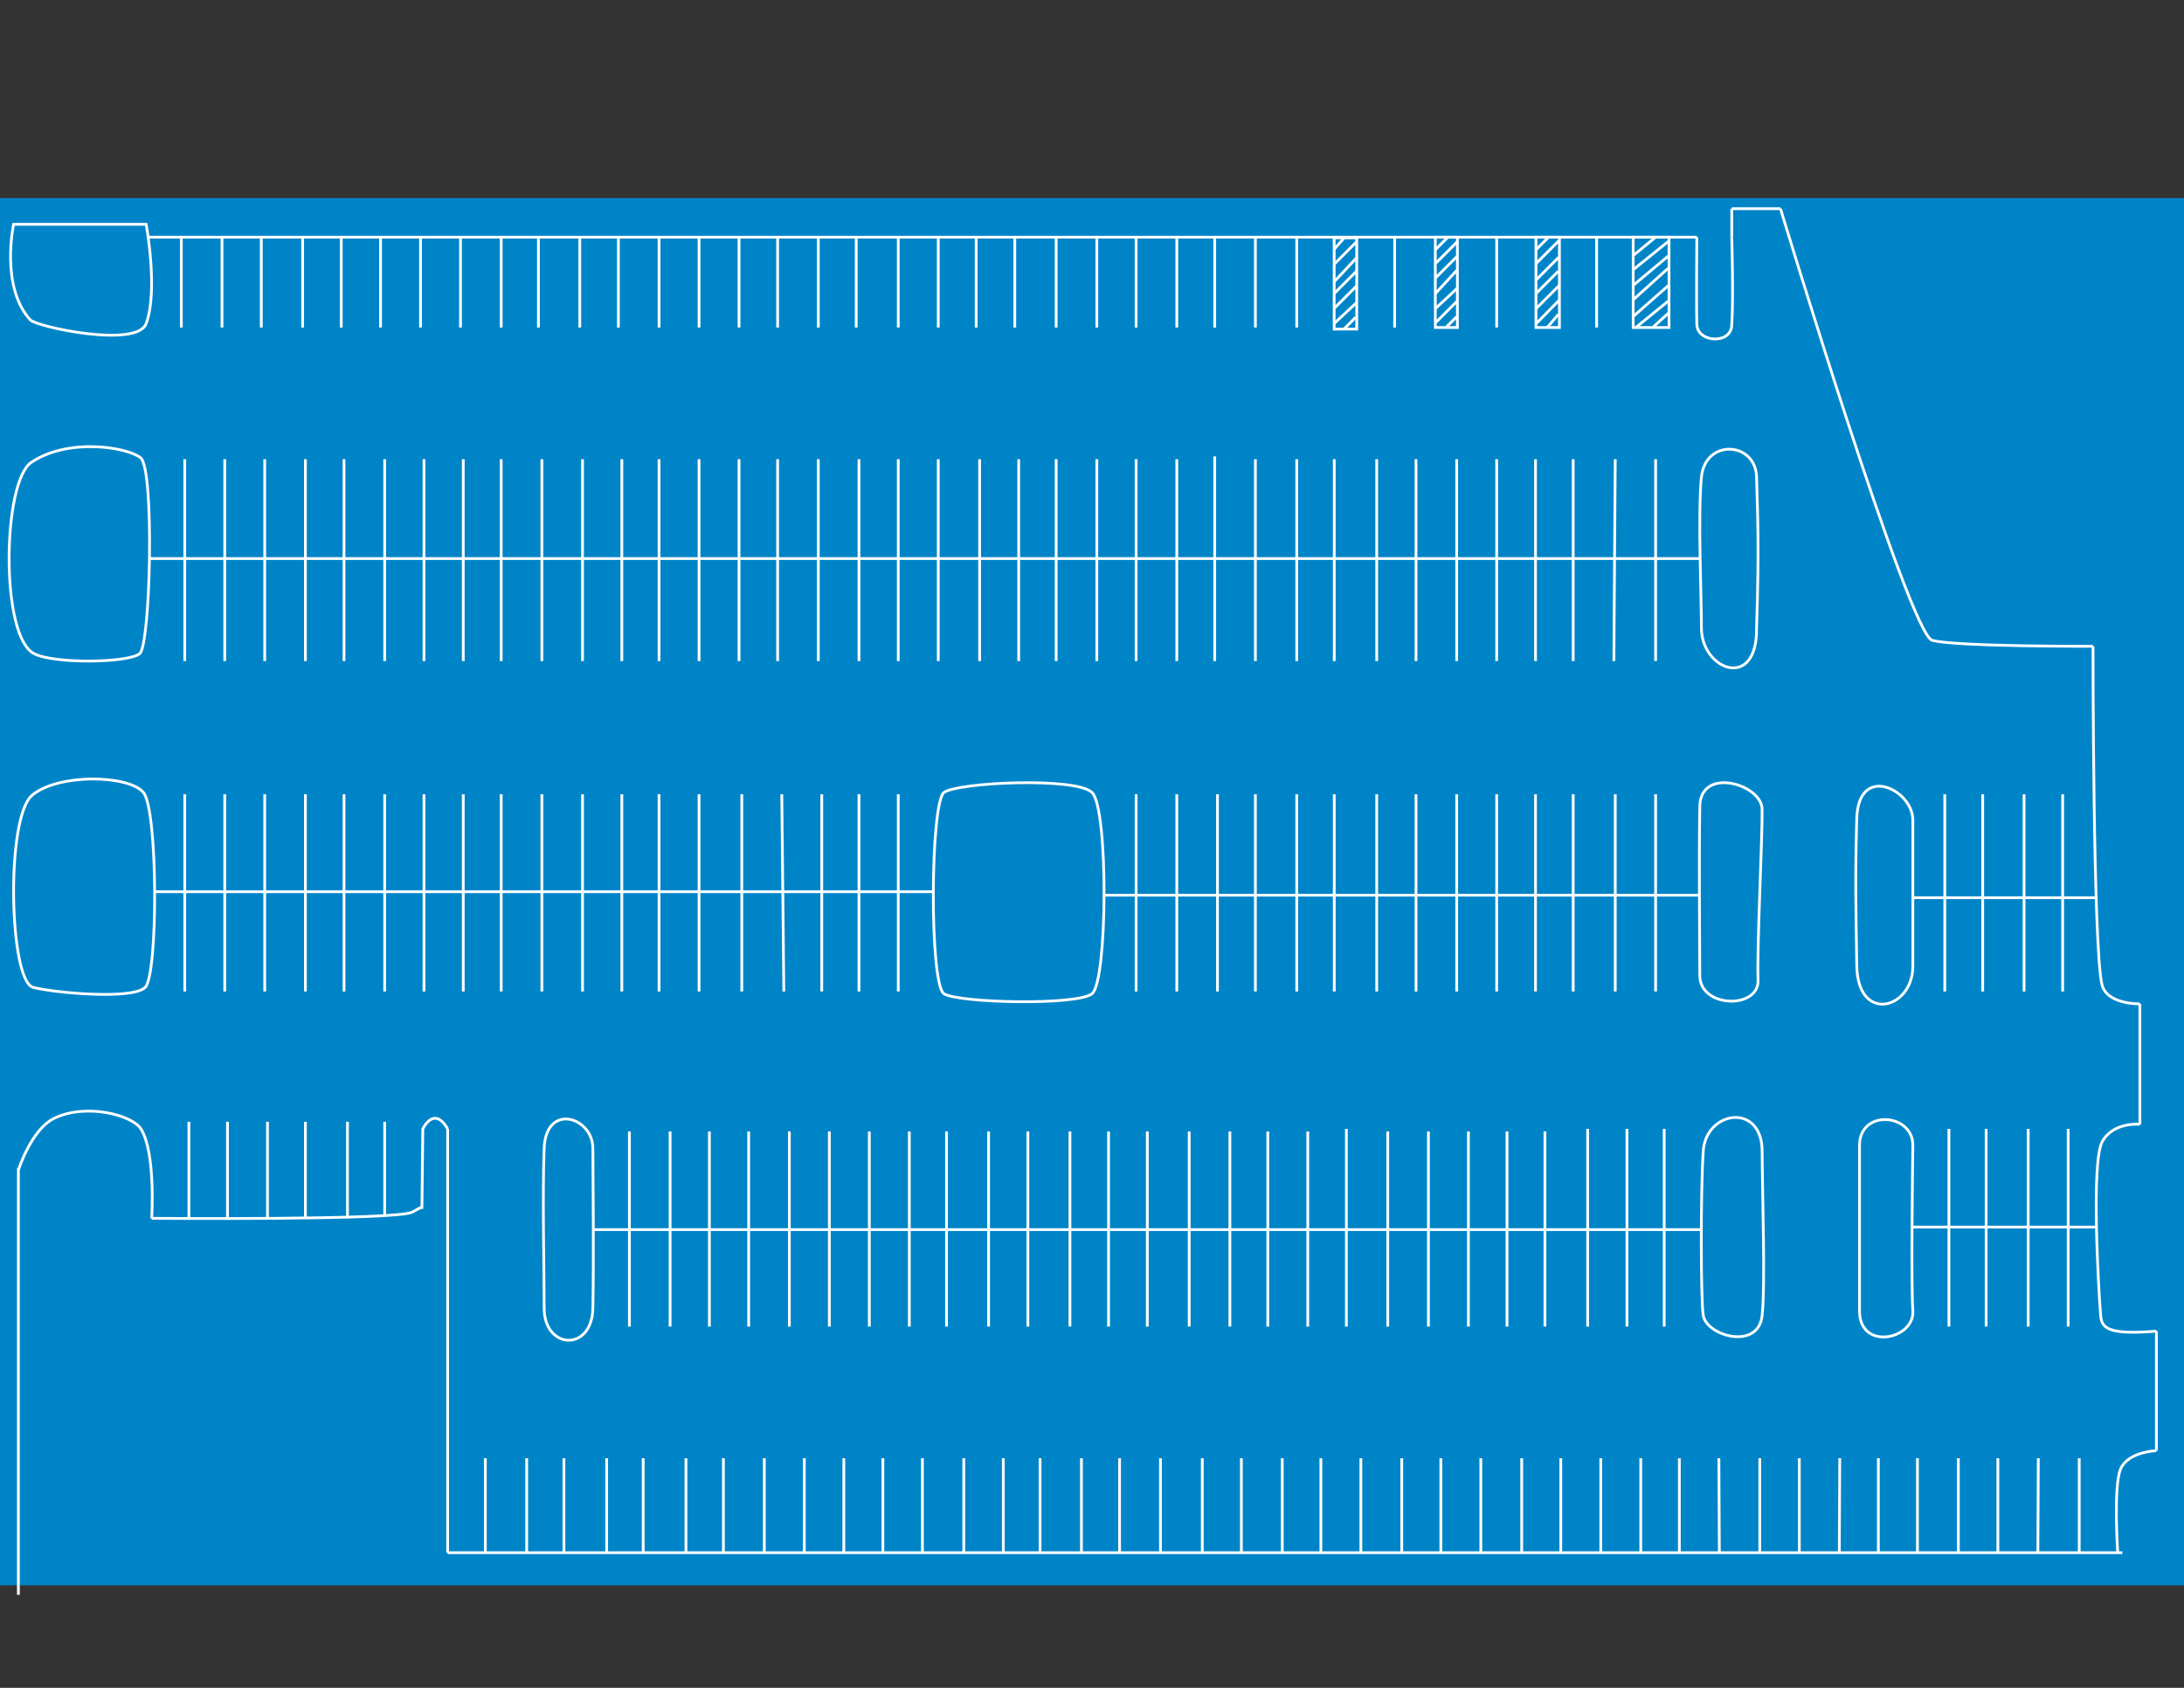 <?xml version="1.0" encoding="utf-8"?>
<!-- Generator: Adobe Illustrator 15.0.2, SVG Export Plug-In . SVG Version: 6.00 Build 0)  -->
<!DOCTYPE svg PUBLIC "-//W3C//DTD SVG 1.1//EN" "http://www.w3.org/Graphics/SVG/1.1/DTD/svg11.dtd">
<svg version="1.1" xmlns="http://www.w3.org/2000/svg" xmlns:xlink="http://www.w3.org/1999/xlink" x="0px" y="0px" width="792px"
	 height="612px" viewBox="0 0 792 612" enable-background="new 0 0 792 612" xml:space="preserve">
<rect x="0" y="0" width="792" height="612" fill="#333333" stroke="none"/>
<g id="The_Pic" display="none">
</g>
<g id="The_Box">
	<rect y="71.83" fill="#0084C8" width="792" height="503"/>
</g>
<g id="The_Surrounding">
	<path fill="none" stroke="#FFFFFF" stroke-miterlimit="10" d="M50.667,237c-3.965,3.351-30.875,3.83-38.333,0
		c-12.333-6.333-11.424-62.297-1-69.333c13.333-9,34.631-5.621,39.667-1.667S54.632,233.649,50.667,237z"/>
	<path fill="none" stroke="#FFFFFF" stroke-miterlimit="10" d="M52.667,358C48,362.667,19.199,359.931,12,358
		c-8.701-2.333-10-61.667-0.333-69.667s35-7.333,40.333-1S57.333,353.333,52.667,358z"/>
	<path fill="none" stroke="#FFFFFF" stroke-miterlimit="10" d="M53,117.333c-3.333,9-39.721,1.153-42-1.333
		C0,104,4.932,81.333,4.932,81.333H53C53,81.333,57.455,105.304,53,117.333z"/>
	<line fill="none" stroke="#FFFFFF" stroke-miterlimit="10" x1="615.334" y1="86" x2="53.729" y2="86"/>
	<path fill="none" stroke="#FFFFFF" stroke-miterlimit="10" d="M628,86c0,0,0.666,22.334,0,31.667c0,7.333-12.451,6.666-12.666,0
		s0-31.667,0-31.667"/>
	<line fill="none" stroke="#FFFFFF" stroke-miterlimit="10" x1="628" y1="86" x2="628" y2="75.667"/>
	<line fill="none" stroke="#FFFFFF" stroke-miterlimit="10" x1="628" y1="75.667" x2="645.667" y2="75.667"/>
	<path fill="none" stroke="#FFFFFF" stroke-miterlimit="10" d="M645.667,75.667c0,0,46.689,154.174,55.023,156.507
		s58.31,2.16,58.31,2.16"/>
	<path fill="none" stroke="#FFFFFF" stroke-miterlimit="10" d="M759,234.333c0,0,0,109.167,3.25,122.667
		c1.758,7.301,13.75,7,13.75,7"/>
	<line fill="none" stroke="#FFFFFF" stroke-miterlimit="10" x1="776" y1="364" x2="776" y2="407.667"/>
	<path fill="none" stroke="#FFFFFF" stroke-miterlimit="10" d="M776,407.667c0,0-9.666-1.001-13.666,6.333
		s-1.395,52.441-0.584,62.75c0.35,4.448,1.806,7.458,20.25,5.917"/>
	<line fill="none" stroke="#FFFFFF" stroke-miterlimit="10" x1="782" y1="482.667" x2="782" y2="526"/>
	<path fill="none" stroke="#FFFFFF" stroke-miterlimit="10" d="M782,526c0,0-10.334,0.334-13,6.667S767.967,563,767.967,563"/>
	<line fill="none" stroke="#FFFFFF" stroke-miterlimit="10" x1="769.634" y1="563" x2="162.333" y2="563"/>
	<line fill="none" stroke="#FFFFFF" stroke-miterlimit="10" x1="162.333" y1="563" x2="162.333" y2="409.334"/>
	<path fill="none" stroke="#FFFFFF" stroke-miterlimit="10" d="M162.333,409.334c-5-8.667-9,0-9,0l-0.333,29"/>
	<path fill="none" stroke="#FFFFFF" stroke-miterlimit="10" d="M153,438.334"/>
	<path fill="none" stroke="#FFFFFF" stroke-miterlimit="10" d="M55,441.75c0,0,1.558-23.749-3.888-32.416
		c-3.161-5.03-19.864-9.442-31.446-3.853c-8.373,4.042-13,18.81-13,18.81"/>
	<line fill="none" stroke="#FFFFFF" stroke-miterlimit="10" x1="6.667" y1="423.574" x2="6.667" y2="578.275"/>
	<path fill="none" stroke="#FFFFFF" stroke-miterlimit="10" d="M396,360.334c-5.667,4.333-48.333,3.334-53.667,0s-5-69.334,0-73
		s47.667-5.667,53.667,0S401.666,356.001,396,360.334z"/>
	<path fill="none" stroke="#FFFFFF" stroke-miterlimit="10" d="M637,227.667c0.333,23-20,15.333-20,0C617,215,615.667,187,617,173
		s19.67-12.99,20,0S638,197.667,637,227.667z"/>
	<path fill="none" stroke="#FFFFFF" stroke-miterlimit="10" d="M637.527,355.334c0.473,10.666-21.12,10.333-21.12-1.667
		s-0.334-39.667,0-61c0-15,22.396-8.326,22.593,0.667S637.055,344.668,637.527,355.334z"/>
	<path fill="none" stroke="#FFFFFF" stroke-miterlimit="10" d="M693.667,350.334c0,15.667-20.059,20.999-20.334-0.334
		s-0.667-29.333,0-53.333c0.667-20,20.334-10.333,20.334,0.667C693.667,308.334,693.667,334.667,693.667,350.334z"/>
	<path fill="none" stroke="#FFFFFF" stroke-miterlimit="10" d="M639.013,477c-1.346,12.667-20.013,7.494-21.346,0
		c-0.906-5.095-1-45.001,0-59.667s21.247-17.662,21.346,0S640.211,465.726,639.013,477z"/>
	<path fill="none" stroke="#FFFFFF" stroke-miterlimit="10" d="M693.667,475.333c0.667,10.334-19.333,14.666-19.333,0s0-46.667,0-60
		s19.466-11.655,19.333,0S693,464.999,693.667,475.333z"/>
	<path fill="none" stroke="#FFFFFF" stroke-miterlimit="10" d="M215,474.334c-0.333,16-17.667,15-17.667,0s-0.667-41.333,0-58
		s17.593-11.336,17.667,0S215.333,458.334,215,474.334z"/>
	<path fill="none" stroke="#FFFFFF" stroke-miterlimit="10" d="M151.664,438.334c0,0,3.336-1.834-2.164,1.166S55,441.75,55,441.75"
		/>
</g>
<g id="Top_most_Parking">
	<line fill="none" stroke="#FFFFFF" stroke-miterlimit="10" x1="65.75" y1="86" x2="65.75" y2="118.75"/>
	<line fill="none" stroke="#FFFFFF" stroke-miterlimit="10" x1="80.5" y1="86" x2="80.5" y2="118.75"/>
	<line fill="none" stroke="#FFFFFF" stroke-miterlimit="10" x1="94.75" y1="86" x2="94.75" y2="118.75"/>
	<line fill="none" stroke="#FFFFFF" stroke-miterlimit="10" x1="109.75" y1="86" x2="109.75" y2="118.75"/>
	<line fill="none" stroke="#FFFFFF" stroke-miterlimit="10" x1="123.75" y1="86" x2="123.75" y2="118.75"/>
	<line fill="none" stroke="#FFFFFF" stroke-miterlimit="10" x1="138" y1="86" x2="138" y2="118.75"/>
	<line fill="none" stroke="#FFFFFF" stroke-miterlimit="10" x1="152.5" y1="86" x2="152.5" y2="118.75"/>
	<line fill="none" stroke="#FFFFFF" stroke-miterlimit="10" x1="167" y1="86" x2="167" y2="118.75"/>
	<line fill="none" stroke="#FFFFFF" stroke-miterlimit="10" x1="181.75" y1="86" x2="181.75" y2="118.75"/>
	<line fill="none" stroke="#FFFFFF" stroke-miterlimit="10" x1="195.25" y1="86" x2="195.25" y2="118.75"/>
	<line fill="none" stroke="#FFFFFF" stroke-miterlimit="10" x1="210.25" y1="86" x2="210.25" y2="118.75"/>
	<line fill="none" stroke="#FFFFFF" stroke-miterlimit="10" x1="224.25" y1="86" x2="224.25" y2="118.75"/>
	<line fill="none" stroke="#FFFFFF" stroke-miterlimit="10" x1="239" y1="86" x2="239" y2="118.75"/>
	<line fill="none" stroke="#FFFFFF" stroke-miterlimit="10" x1="253.5" y1="86" x2="253.5" y2="118.75"/>
	<line fill="none" stroke="#FFFFFF" stroke-miterlimit="10" x1="268" y1="86" x2="268" y2="118.75"/>
	<line fill="none" stroke="#FFFFFF" stroke-miterlimit="10" x1="282" y1="86" x2="282" y2="118.75"/>
	<line fill="none" stroke="#FFFFFF" stroke-miterlimit="10" x1="296.75" y1="86" x2="296.75" y2="118.75"/>
	<line fill="none" stroke="#FFFFFF" stroke-miterlimit="10" x1="310.5" y1="86" x2="310.5" y2="118.75"/>
	<line fill="none" stroke="#FFFFFF" stroke-miterlimit="10" x1="325.75" y1="86" x2="325.75" y2="118.75"/>
	<line fill="none" stroke="#FFFFFF" stroke-miterlimit="10" x1="340.25" y1="86" x2="340.25" y2="118.75"/>
	<line fill="none" stroke="#FFFFFF" stroke-miterlimit="10" x1="354" y1="86" x2="354" y2="118.75"/>
	<line fill="none" stroke="#FFFFFF" stroke-miterlimit="10" x1="368" y1="86" x2="368" y2="118.75"/>
	<line fill="none" stroke="#FFFFFF" stroke-miterlimit="10" x1="383" y1="86" x2="383" y2="118.75"/>
	<line fill="none" stroke="#FFFFFF" stroke-miterlimit="10" x1="397.75" y1="86" x2="397.75" y2="118.75"/>
	<line fill="none" stroke="#FFFFFF" stroke-miterlimit="10" x1="412" y1="86" x2="412" y2="118.75"/>
	<line fill="none" stroke="#FFFFFF" stroke-miterlimit="10" x1="426.75" y1="86" x2="426.75" y2="118.75"/>
	<line fill="none" stroke="#FFFFFF" stroke-miterlimit="10" x1="440.5" y1="86" x2="440.5" y2="118.75"/>
	<line fill="none" stroke="#FFFFFF" stroke-miterlimit="10" x1="455.25" y1="86" x2="455.25" y2="118.75"/>
	<line fill="none" stroke="#FFFFFF" stroke-miterlimit="10" x1="470.25" y1="86" x2="470.25" y2="118.75"/>
	<path fill="none" stroke="#FFFFFF" stroke-miterlimit="10" d="M492,86"/>
	<path fill="none" stroke="#FFFFFF" stroke-miterlimit="10" d="M492,53.25"/>
	<line fill="none" stroke="#FFFFFF" stroke-miterlimit="10" x1="505.75" y1="86" x2="505.75" y2="118.75"/>
	<path fill="none" stroke="#FFFFFF" stroke-miterlimit="10" d="M520.5,118.75"/>
	<path fill="none" stroke="#FFFFFF" stroke-miterlimit="10" d="M520.5,86"/>
	<path fill="none" stroke="#FFFFFF" stroke-miterlimit="10" d="M528.5,118.75"/>
	<path fill="none" stroke="#FFFFFF" stroke-miterlimit="10" d="M528.5,86"/>
	<line fill="none" stroke="#FFFFFF" stroke-miterlimit="10" x1="542.75" y1="86" x2="542.75" y2="118.75"/>
	<path fill="none" stroke="#FFFFFF" stroke-miterlimit="10" d="M557,118.75"/>
	<path fill="none" stroke="#FFFFFF" stroke-miterlimit="10" d="M557,86"/>
	<path fill="none" stroke="#FFFFFF" stroke-miterlimit="10" d="M565.5,118.75"/>
	<path fill="none" stroke="#FFFFFF" stroke-miterlimit="10" d="M565.5,86"/>
	<line fill="none" stroke="#FFFFFF" stroke-miterlimit="10" x1="579" y1="86" x2="579" y2="118.75"/>
	<path fill="none" stroke="#FFFFFF" stroke-miterlimit="10" d="M592.25,118.75"/>
	<path fill="none" stroke="#FFFFFF" stroke-miterlimit="10" d="M592.25,86"/>
	<path fill="none" stroke="#FFFFFF" stroke-miterlimit="10" d="M605.25,118.75"/>
	<path fill="none" stroke="#FFFFFF" stroke-miterlimit="10" d="M605.25,86"/>
	<path fill="none" stroke="#FFFFFF" stroke-miterlimit="10" d="M493,118.483"/>
	<path fill="none" stroke="#FFFFFF" stroke-miterlimit="10" d="M483.249,118.771"/>
	<path fill="none" stroke="#FFFFFF" stroke-miterlimit="10" d="M528.5,118.75"/>
	<path fill="none" stroke="#FFFFFF" stroke-miterlimit="10" d="M520.5,118.75"/>
	<path fill="none" stroke="#FFFFFF" stroke-miterlimit="10" d="M565.5,118.75"/>
	<path fill="none" stroke="#FFFFFF" stroke-miterlimit="10" d="M557,118.75"/>
	<path fill="none" stroke="#FFFFFF" stroke-miterlimit="10" d="M605.25,118.75"/>
	<path fill="none" stroke="#FFFFFF" stroke-miterlimit="10" d="M592.25,118.75"/>
	<line fill="none" stroke="#FFFFFF" stroke-miterlimit="10" x1="492.142" y1="93.278" x2="483.85" y2="102.112"/>
	<line fill="none" stroke="#FFFFFF" stroke-miterlimit="10" x1="491.969" y1="98.281" x2="483.78" y2="106.469"/>
	<line fill="none" stroke="#FFFFFF" stroke-miterlimit="10" x1="491.969" y1="103.667" x2="483.708" y2="111.928"/>
	<line fill="none" stroke="#FFFFFF" stroke-miterlimit="10" x1="492" y1="109.667" x2="483.818" y2="117.292"/>
	<line fill="none" stroke="#FFFFFF" stroke-miterlimit="10" x1="491.584" y1="115.083" x2="487.48" y2="119.188"/>
	<line fill="none" stroke="#FFFFFF" stroke-miterlimit="10" x1="491.931" y1="87.687" x2="483.78" y2="95.837"/>
	<line fill="none" stroke="#FFFFFF" stroke-miterlimit="10" x1="487.667" y1="86" x2="483.818" y2="90.396"/>
	<line fill="none" stroke="#FFFFFF" stroke-miterlimit="10" x1="520.5" y1="90.559" x2="524.779" y2="86.279"/>
	<line fill="none" stroke="#FFFFFF" stroke-miterlimit="10" x1="520.8" y1="95.313" x2="528.55" y2="87.563"/>
	<line fill="none" stroke="#FFFFFF" stroke-miterlimit="10" x1="520.416" y1="100.938" x2="528.333" y2="93.021"/>
	<line fill="none" stroke="#FFFFFF" stroke-miterlimit="10" x1="520.5" y1="106.469" x2="528.262" y2="98.042"/>
	<line fill="none" stroke="#FFFFFF" stroke-miterlimit="10" x1="520.5" y1="111.928" x2="528.5" y2="104.46"/>
	<line fill="none" stroke="#FFFFFF" stroke-miterlimit="10" x1="520.625" y1="116.97" x2="528.458" y2="109.137"/>
	<line fill="none" stroke="#FFFFFF" stroke-miterlimit="10" x1="528.25" y1="114.833" x2="524.601" y2="118.483"/>
	<line fill="none" stroke="#FFFFFF" stroke-miterlimit="10" x1="557" y1="90.559" x2="561.265" y2="86.294"/>
	<line fill="none" stroke="#FFFFFF" stroke-miterlimit="10" x1="556.833" y1="95.75" x2="565.25" y2="87.333"/>
	<line fill="none" stroke="#FFFFFF" stroke-miterlimit="10" x1="557.156" y1="101.382" x2="565.26" y2="93.278"/>
	<line fill="none" stroke="#FFFFFF" stroke-miterlimit="10" x1="557.03" y1="106.409" x2="565.067" y2="98.371"/>
	<line fill="none" stroke="#FFFFFF" stroke-miterlimit="10" x1="557" y1="111.928" x2="565.561" y2="103.368"/>
	<line fill="none" stroke="#FFFFFF" stroke-miterlimit="10" x1="557.208" y1="117.22" x2="565.25" y2="109"/>
	<line fill="none" stroke="#FFFFFF" stroke-miterlimit="10" x1="561.041" y1="118.771" x2="565.084" y2="114.031"/>
	<line fill="none" stroke="#FFFFFF" stroke-miterlimit="10" x1="592.25" y1="92.667" x2="600.385" y2="86"/>
	<line fill="none" stroke="#FFFFFF" stroke-miterlimit="10" x1="605.25" y1="87.333" x2="592.432" y2="97.659"/>
	<line fill="none" stroke="#FFFFFF" stroke-miterlimit="10" x1="605.306" y1="92.569" x2="592.306" y2="103.431"/>
	<line fill="none" stroke="#FFFFFF" stroke-miterlimit="10" x1="604.927" y1="97.283" x2="592.053" y2="108.871"/>
	<line fill="none" stroke="#FFFFFF" stroke-miterlimit="10" x1="605.026" y1="103.521" x2="592.152" y2="114.846"/>
	<line fill="none" stroke="#FFFFFF" stroke-miterlimit="10" x1="605.271" y1="108.932" x2="593.167" y2="118.771"/>
	<line fill="none" stroke="#FFFFFF" stroke-miterlimit="10" x1="605.426" y1="113.193" x2="599.614" y2="118.483"/>
	<path fill="none" stroke="#FFFFFF" stroke-miterlimit="10" d="M493,125"/>
	<path fill="none" stroke="#FFFFFF" stroke-miterlimit="10" d="M493,125"/>
	<rect x="483.818" y="86.242" fill="none" stroke="#FFFFFF" stroke-miterlimit="10" width="8.182" height="33.091"/>
	<rect x="520.5" y="86" fill="none" stroke="#FFFFFF" stroke-miterlimit="10" width="8" height="32.75"/>
	<rect x="557" y="86" fill="none" stroke="#FFFFFF" stroke-miterlimit="10" width="8.5" height="32.75"/>
	<rect x="592.25" y="86" fill="none" stroke="#FFFFFF" stroke-miterlimit="10" width="13" height="32.75"/>
</g>
<g id="The_Second_from_Top">
	<line fill="none" stroke="#FFFFFF" stroke-miterlimit="10" x1="54.239" y1="202.529" x2="616.259" y2="202.529"/>
	<line fill="none" stroke="#FFFFFF" stroke-miterlimit="10" x1="67" y1="166.5" x2="67" y2="239.695"/>
	<line fill="none" stroke="#FFFFFF" stroke-miterlimit="10" x1="81.5" y1="166.5" x2="81.5" y2="239.695"/>
	<line fill="none" stroke="#FFFFFF" stroke-miterlimit="10" x1="96" y1="166.5" x2="96" y2="239.695"/>
	<line fill="none" stroke="#FFFFFF" stroke-miterlimit="10" x1="110.75" y1="166.5" x2="110.75" y2="239.695"/>
	<line fill="none" stroke="#FFFFFF" stroke-miterlimit="10" x1="124.75" y1="166.5" x2="124.75" y2="239.695"/>
	<line fill="none" stroke="#FFFFFF" stroke-miterlimit="10" x1="139.5" y1="166.5" x2="139.5" y2="239.695"/>
	<line fill="none" stroke="#FFFFFF" stroke-miterlimit="10" x1="153.75" y1="166.5" x2="153.75" y2="239.695"/>
	<line fill="none" stroke="#FFFFFF" stroke-miterlimit="10" x1="168" y1="166.5" x2="168" y2="239.695"/>
	<line fill="none" stroke="#FFFFFF" stroke-miterlimit="10" x1="181.75" y1="166.5" x2="181.75" y2="239.695"/>
	<line fill="none" stroke="#FFFFFF" stroke-miterlimit="10" x1="196.5" y1="166.5" x2="196.5" y2="239.695"/>
	<line fill="none" stroke="#FFFFFF" stroke-miterlimit="10" x1="211.25" y1="166.5" x2="211.25" y2="239.695"/>
	<line fill="none" stroke="#FFFFFF" stroke-miterlimit="10" x1="225.5" y1="166.5" x2="225.5" y2="239.695"/>
	<line fill="none" stroke="#FFFFFF" stroke-miterlimit="10" x1="239" y1="166.5" x2="239" y2="239.695"/>
	<line fill="none" stroke="#FFFFFF" stroke-miterlimit="10" x1="253.5" y1="166.5" x2="253.5" y2="239.695"/>
	<line fill="none" stroke="#FFFFFF" stroke-miterlimit="10" x1="268" y1="166.5" x2="268" y2="239.695"/>
	<line fill="none" stroke="#FFFFFF" stroke-miterlimit="10" x1="282" y1="166.5" x2="282" y2="239.695"/>
	<line fill="none" stroke="#FFFFFF" stroke-miterlimit="10" x1="296.75" y1="166.5" x2="296.75" y2="239.695"/>
	<line fill="none" stroke="#FFFFFF" stroke-miterlimit="10" x1="311.5" y1="166.5" x2="311.5" y2="239.695"/>
	<line fill="none" stroke="#FFFFFF" stroke-miterlimit="10" x1="325.75" y1="166.5" x2="325.75" y2="239.695"/>
	<line fill="none" stroke="#FFFFFF" stroke-miterlimit="10" x1="340.25" y1="166.5" x2="340.25" y2="239.695"/>
	<line fill="none" stroke="#FFFFFF" stroke-miterlimit="10" x1="355.25" y1="166.5" x2="355.25" y2="239.695"/>
	<line fill="none" stroke="#FFFFFF" stroke-miterlimit="10" x1="369.417" y1="166.5" x2="369.417" y2="239.695"/>
	<line fill="none" stroke="#FFFFFF" stroke-miterlimit="10" x1="383" y1="166.5" x2="383" y2="239.695"/>
	<line fill="none" stroke="#FFFFFF" stroke-miterlimit="10" x1="397.75" y1="166.5" x2="397.75" y2="239.695"/>
	<line fill="none" stroke="#FFFFFF" stroke-miterlimit="10" x1="412" y1="166.5" x2="412" y2="239.695"/>
	<line fill="none" stroke="#FFFFFF" stroke-miterlimit="10" x1="426.75" y1="166.5" x2="426.75" y2="239.695"/>
	<line fill="none" stroke="#FFFFFF" stroke-miterlimit="10" x1="440.5" y1="165.5" x2="440.5" y2="239.695"/>
	<line fill="none" stroke="#FFFFFF" stroke-miterlimit="10" x1="455.25" y1="166.5" x2="455.25" y2="239.695"/>
	<line fill="none" stroke="#FFFFFF" stroke-miterlimit="10" x1="470.25" y1="166.5" x2="470.25" y2="239.695"/>
	<line fill="none" stroke="#FFFFFF" stroke-miterlimit="10" x1="483.85" y1="166.5" x2="483.85" y2="239.695"/>
	<line fill="none" stroke="#FFFFFF" stroke-miterlimit="10" x1="499.25" y1="166.5" x2="499.25" y2="239.695"/>
	<line fill="none" stroke="#FFFFFF" stroke-miterlimit="10" x1="513.5" y1="166.5" x2="513.5" y2="239.695"/>
	<line fill="none" stroke="#FFFFFF" stroke-miterlimit="10" x1="528.25" y1="166.5" x2="528.25" y2="239.695"/>
	<line fill="none" stroke="#FFFFFF" stroke-miterlimit="10" x1="542.75" y1="166.5" x2="542.75" y2="239.695"/>
	<line fill="none" stroke="#FFFFFF" stroke-miterlimit="10" x1="556.833" y1="166.5" x2="556.833" y2="239.695"/>
	<line fill="none" stroke="#FFFFFF" stroke-miterlimit="10" x1="570.5" y1="166.5" x2="570.5" y2="239.695"/>
	<line fill="none" stroke="#FFFFFF" stroke-miterlimit="10" x1="585.75" y1="166.5" x2="585.25" y2="239.695"/>
	<line fill="none" stroke="#FFFFFF" stroke-miterlimit="10" x1="600.385" y1="166.5" x2="600.385" y2="239.695"/>
</g>
<g id="The_Third_from_Top">
	<line fill="none" stroke="#FFFFFF" stroke-miterlimit="10" x1="56.087" y1="323.33" x2="338.458" y2="323.33"/>
	<line fill="none" stroke="#FFFFFF" stroke-miterlimit="10" x1="400.374" y1="324.586" x2="616.259" y2="324.586"/>
	<line fill="none" stroke="#FFFFFF" stroke-miterlimit="10" x1="67" y1="288" x2="67" y2="359.5"/>
	<line fill="none" stroke="#FFFFFF" stroke-miterlimit="10" x1="81.5" y1="288" x2="81.5" y2="359.5"/>
	<line fill="none" stroke="#FFFFFF" stroke-miterlimit="10" x1="96" y1="288" x2="96" y2="359.5"/>
	<line fill="none" stroke="#FFFFFF" stroke-miterlimit="10" x1="110.75" y1="288" x2="110.75" y2="359.5"/>
	<line fill="none" stroke="#FFFFFF" stroke-miterlimit="10" x1="124.75" y1="288" x2="124.75" y2="359.5"/>
	<line fill="none" stroke="#FFFFFF" stroke-miterlimit="10" x1="139.5" y1="288" x2="139.5" y2="359.5"/>
	<line fill="none" stroke="#FFFFFF" stroke-miterlimit="10" x1="153.75" y1="288" x2="153.75" y2="359.5"/>
	<line fill="none" stroke="#FFFFFF" stroke-miterlimit="10" x1="168" y1="288" x2="168" y2="359.5"/>
	<line fill="none" stroke="#FFFFFF" stroke-miterlimit="10" x1="181.75" y1="288" x2="181.75" y2="359.5"/>
	<line fill="none" stroke="#FFFFFF" stroke-miterlimit="10" x1="196.5" y1="288" x2="196.5" y2="359.5"/>
	<line fill="none" stroke="#FFFFFF" stroke-miterlimit="10" x1="211.25" y1="288" x2="211.25" y2="359.5"/>
	<line fill="none" stroke="#FFFFFF" stroke-miterlimit="10" x1="225.5" y1="288" x2="225.5" y2="359.5"/>
	<line fill="none" stroke="#FFFFFF" stroke-miterlimit="10" x1="239" y1="288" x2="239" y2="359.5"/>
	<line fill="none" stroke="#FFFFFF" stroke-miterlimit="10" x1="253.5" y1="288" x2="253.5" y2="359.5"/>
	<line fill="none" stroke="#FFFFFF" stroke-miterlimit="10" x1="269" y1="288" x2="269" y2="359.5"/>
	<line fill="none" stroke="#FFFFFF" stroke-miterlimit="10" x1="283.5" y1="288" x2="284.25" y2="359.5"/>
	<line fill="none" stroke="#FFFFFF" stroke-miterlimit="10" x1="298" y1="288" x2="298" y2="359.5"/>
	<line fill="none" stroke="#FFFFFF" stroke-miterlimit="10" x1="311.5" y1="288" x2="311.5" y2="359.5"/>
	<line fill="none" stroke="#FFFFFF" stroke-miterlimit="10" x1="325.75" y1="288" x2="325.75" y2="359.5"/>
	<line fill="none" stroke="#FFFFFF" stroke-miterlimit="10" x1="412" y1="288" x2="412" y2="359.5"/>
	<line fill="none" stroke="#FFFFFF" stroke-miterlimit="10" x1="426.75" y1="288" x2="426.75" y2="359.5"/>
	<line fill="none" stroke="#FFFFFF" stroke-miterlimit="10" x1="441.5" y1="288" x2="441.5" y2="359.5"/>
	<line fill="none" stroke="#FFFFFF" stroke-miterlimit="10" x1="455.25" y1="288" x2="455.25" y2="359.5"/>
	<line fill="none" stroke="#FFFFFF" stroke-miterlimit="10" x1="470.25" y1="288" x2="470.25" y2="359.5"/>
	<line fill="none" stroke="#FFFFFF" stroke-miterlimit="10" x1="483.85" y1="288" x2="483.85" y2="359.5"/>
	<line fill="none" stroke="#FFFFFF" stroke-miterlimit="10" x1="499.25" y1="288" x2="499.25" y2="359.5"/>
	<line fill="none" stroke="#FFFFFF" stroke-miterlimit="10" x1="513.5" y1="288" x2="513.5" y2="359.5"/>
	<line fill="none" stroke="#FFFFFF" stroke-miterlimit="10" x1="528.25" y1="288" x2="528.25" y2="359.5"/>
	<line fill="none" stroke="#FFFFFF" stroke-miterlimit="10" x1="542.75" y1="288" x2="542.75" y2="359.5"/>
	<line fill="none" stroke="#FFFFFF" stroke-miterlimit="10" x1="556.833" y1="288" x2="556.833" y2="359.5"/>
	<line fill="none" stroke="#FFFFFF" stroke-miterlimit="10" x1="570.5" y1="288" x2="570.5" y2="359.5"/>
	<line fill="none" stroke="#FFFFFF" stroke-miterlimit="10" x1="585.75" y1="288" x2="585.75" y2="359.5"/>
	<line fill="none" stroke="#FFFFFF" stroke-miterlimit="10" x1="600.385" y1="288" x2="600.385" y2="359.5"/>
	<line fill="none" stroke="#FFFFFF" stroke-miterlimit="10" x1="693.684" y1="325.5" x2="760.663" y2="325.5"/>
	<line fill="none" stroke="#FFFFFF" stroke-miterlimit="10" x1="705.25" y1="288" x2="705.25" y2="359.5"/>
	<line fill="none" stroke="#FFFFFF" stroke-miterlimit="10" x1="719" y1="288" x2="719" y2="359.5"/>
	<line fill="none" stroke="#FFFFFF" stroke-miterlimit="10" x1="734" y1="288" x2="734" y2="359.5"/>
	<line fill="none" stroke="#FFFFFF" stroke-miterlimit="10" x1="748" y1="288" x2="748" y2="359.5"/>
</g>
<g id="The_Second_from_bottom">
	<line fill="none" stroke="#FFFFFF" stroke-miterlimit="10" x1="68.5" y1="406.75" x2="68.5" y2="441.75"/>
	<line fill="none" stroke="#FFFFFF" stroke-miterlimit="10" x1="82.5" y1="406.75" x2="82.5" y2="441.833"/>
	<line fill="none" stroke="#FFFFFF" stroke-miterlimit="10" x1="97" y1="406.75" x2="97" y2="441.75"/>
	<line fill="none" stroke="#FFFFFF" stroke-miterlimit="10" x1="110.75" y1="406.75" x2="110.75" y2="441.635"/>
	<line fill="none" stroke="#FFFFFF" stroke-miterlimit="10" x1="126" y1="406.75" x2="126" y2="441.75"/>
	<line fill="none" stroke="#FFFFFF" stroke-miterlimit="10" x1="139.5" y1="406.75" x2="139.5" y2="440.775"/>
	<line fill="none" stroke="#FFFFFF" stroke-miterlimit="10" x1="215.166" y1="445.851" x2="616.951" y2="445.851"/>
	<line fill="none" stroke="#FFFFFF" stroke-miterlimit="10" x1="693.684" y1="444.933" x2="760.166" y2="444.933"/>
	<line fill="none" stroke="#FFFFFF" stroke-miterlimit="10" x1="228.25" y1="410.25" x2="228.25" y2="481"/>
	<line fill="none" stroke="#FFFFFF" stroke-miterlimit="10" x1="243" y1="410.25" x2="243" y2="481"/>
	<line fill="none" stroke="#FFFFFF" stroke-miterlimit="10" x1="257.25" y1="410.25" x2="257.25" y2="481"/>
	<line fill="none" stroke="#FFFFFF" stroke-miterlimit="10" x1="271.5" y1="410.25" x2="271.5" y2="481"/>
	<line fill="none" stroke="#FFFFFF" stroke-miterlimit="10" x1="286.25" y1="410.25" x2="286.25" y2="481"/>
	<line fill="none" stroke="#FFFFFF" stroke-miterlimit="10" x1="300.75" y1="410.25" x2="300.75" y2="481"/>
	<line fill="none" stroke="#FFFFFF" stroke-miterlimit="10" x1="315.25" y1="410.25" x2="315.25" y2="481"/>
	<line fill="none" stroke="#FFFFFF" stroke-miterlimit="10" x1="329.75" y1="410.25" x2="329.75" y2="481"/>
	<line fill="none" stroke="#FFFFFF" stroke-miterlimit="10" x1="343.25" y1="410.25" x2="343.25" y2="481"/>
	<path fill="none" stroke="#FFFFFF" stroke-miterlimit="10" d="M358.5,481"/>
	<line fill="none" stroke="#FFFFFF" stroke-miterlimit="10" x1="372.75" y1="410.25" x2="372.75" y2="481"/>
	<path fill="none" stroke="#FFFFFF" stroke-miterlimit="10" d="M388,481"/>
	<line fill="none" stroke="#FFFFFF" stroke-miterlimit="10" x1="402" y1="410.25" x2="402" y2="481"/>
	<line fill="none" stroke="#FFFFFF" stroke-miterlimit="10" x1="358.5" y1="410.25" x2="358.5" y2="481"/>
	<line fill="none" stroke="#FFFFFF" stroke-miterlimit="10" x1="388" y1="410.25" x2="388" y2="481"/>
	<line fill="none" stroke="#FFFFFF" stroke-miterlimit="10" x1="416.059" y1="410.25" x2="416.059" y2="481"/>
	<line fill="none" stroke="#FFFFFF" stroke-miterlimit="10" x1="431.25" y1="410.25" x2="431.25" y2="481"/>
	<line fill="none" stroke="#FFFFFF" stroke-miterlimit="10" x1="446" y1="410.25" x2="446" y2="481"/>
	<line fill="none" stroke="#FFFFFF" stroke-miterlimit="10" x1="459.75" y1="410.25" x2="459.75" y2="481"/>
	<line fill="none" stroke="#FFFFFF" stroke-miterlimit="10" x1="474.25" y1="410.25" x2="474.25" y2="481"/>
	<line fill="none" stroke="#FFFFFF" stroke-miterlimit="10" x1="488.25" y1="409.334" x2="488.25" y2="481"/>
	<line fill="none" stroke="#FFFFFF" stroke-miterlimit="10" x1="503.25" y1="410.25" x2="503.25" y2="481"/>
	<line fill="none" stroke="#FFFFFF" stroke-miterlimit="10" x1="518" y1="410.25" x2="518" y2="481"/>
	<path fill="none" stroke="#FFFFFF" stroke-miterlimit="10" d="M532.5,481"/>
	<path fill="none" stroke="#FFFFFF" stroke-miterlimit="10" d="M546.5,481"/>
	<path fill="none" stroke="#FFFFFF" stroke-miterlimit="10" d="M560.25,481"/>
	<path fill="none" stroke="#FFFFFF" stroke-miterlimit="10" d="M560.25,410.25"/>
	<path fill="none" stroke="#FFFFFF" stroke-miterlimit="10" d="M575.75,481"/>
	<line fill="none" stroke="#FFFFFF" stroke-miterlimit="10" x1="546.5" y1="410.25" x2="546.5" y2="481"/>
	<line fill="none" stroke="#FFFFFF" stroke-miterlimit="10" x1="532.5" y1="410.25" x2="532.5" y2="481"/>
	<line fill="none" stroke="#FFFFFF" stroke-miterlimit="10" x1="560.25" y1="410.25" x2="560.25" y2="481"/>
	<line fill="none" stroke="#FFFFFF" stroke-miterlimit="10" x1="575.75" y1="409.334" x2="575.75" y2="481"/>
	<line fill="none" stroke="#FFFFFF" stroke-miterlimit="10" x1="590" y1="409.334" x2="590" y2="481"/>
	<line fill="none" stroke="#FFFFFF" stroke-miterlimit="10" x1="603.5" y1="409.334" x2="603.5" y2="481"/>
	<line fill="none" stroke="#FFFFFF" stroke-miterlimit="10" x1="706.75" y1="409.334" x2="706.75" y2="481"/>
	<line fill="none" stroke="#FFFFFF" stroke-miterlimit="10" x1="720.25" y1="409.334" x2="720.25" y2="481"/>
	<line fill="none" stroke="#FFFFFF" stroke-miterlimit="10" x1="735.5" y1="409.334" x2="735.5" y2="481"/>
	<line fill="none" stroke="#FFFFFF" stroke-miterlimit="10" x1="750" y1="409.334" x2="750" y2="481"/>
</g>
<g id="Bottom_most_Layer">
	<line fill="none" stroke="#FFFFFF" stroke-miterlimit="10" x1="176" y1="528.75" x2="176" y2="563"/>
	<line fill="none" stroke="#FFFFFF" stroke-miterlimit="10" x1="191" y1="528.75" x2="191" y2="563"/>
	<line fill="none" stroke="#FFFFFF" stroke-miterlimit="10" x1="204.5" y1="528.75" x2="204.5" y2="563"/>
	<line fill="none" stroke="#FFFFFF" stroke-miterlimit="10" x1="220" y1="528.75" x2="220" y2="563"/>
	<line fill="none" stroke="#FFFFFF" stroke-miterlimit="10" x1="233.25" y1="528.75" x2="233.25" y2="563"/>
	<line fill="none" stroke="#FFFFFF" stroke-miterlimit="10" x1="248.75" y1="528.75" x2="248.75" y2="563"/>
	<line fill="none" stroke="#FFFFFF" stroke-miterlimit="10" x1="262.333" y1="528.75" x2="262.333" y2="563"/>
	<line fill="none" stroke="#FFFFFF" stroke-miterlimit="10" x1="277.167" y1="528.75" x2="277.167" y2="563"/>
	<line fill="none" stroke="#FFFFFF" stroke-miterlimit="10" x1="291.667" y1="528.75" x2="291.667" y2="563"/>
	<line fill="none" stroke="#FFFFFF" stroke-miterlimit="10" x1="306" y1="528.75" x2="306" y2="563"/>
	<line fill="none" stroke="#FFFFFF" stroke-miterlimit="10" x1="320.167" y1="528.75" x2="320.167" y2="563"/>
	<line fill="none" stroke="#FFFFFF" stroke-miterlimit="10" x1="334.5" y1="528.75" x2="334.5" y2="563"/>
	<line fill="none" stroke="#FFFFFF" stroke-miterlimit="10" x1="349.5" y1="528.75" x2="349.5" y2="563"/>
	<line fill="none" stroke="#FFFFFF" stroke-miterlimit="10" x1="363.833" y1="528.75" x2="363.833" y2="563"/>
	<line fill="none" stroke="#FFFFFF" stroke-miterlimit="10" x1="377.167" y1="528.75" x2="377.167" y2="563"/>
	<line fill="none" stroke="#FFFFFF" stroke-miterlimit="10" x1="392.167" y1="528.75" x2="392.167" y2="563"/>
	<line fill="none" stroke="#FFFFFF" stroke-miterlimit="10" x1="406" y1="528.75" x2="406" y2="563"/>
	<line fill="none" stroke="#FFFFFF" stroke-miterlimit="10" x1="420.834" y1="528.75" x2="420.834" y2="563"/>
	<line fill="none" stroke="#FFFFFF" stroke-miterlimit="10" x1="436" y1="528.75" x2="436" y2="563"/>
	<line fill="none" stroke="#FFFFFF" stroke-miterlimit="10" x1="450.167" y1="528.75" x2="450.167" y2="563"/>
	<line fill="none" stroke="#FFFFFF" stroke-miterlimit="10" x1="465" y1="528.75" x2="465" y2="563"/>
	<line fill="none" stroke="#FFFFFF" stroke-miterlimit="10" x1="479" y1="528.75" x2="479" y2="563"/>
	<line fill="none" stroke="#FFFFFF" stroke-miterlimit="10" x1="493.5" y1="528.75" x2="493.5" y2="563"/>
	<line fill="none" stroke="#FFFFFF" stroke-miterlimit="10" x1="508.334" y1="528.75" x2="508.334" y2="563"/>
	<line fill="none" stroke="#FFFFFF" stroke-miterlimit="10" x1="522.5" y1="528.75" x2="522.5" y2="563"/>
	<line fill="none" stroke="#FFFFFF" stroke-miterlimit="10" x1="537" y1="528.75" x2="537" y2="563"/>
	<line fill="none" stroke="#FFFFFF" stroke-miterlimit="10" x1="551.834" y1="528.75" x2="551.834" y2="563"/>
	<line fill="none" stroke="#FFFFFF" stroke-miterlimit="10" x1="566" y1="528.75" x2="566" y2="563"/>
	<line fill="none" stroke="#FFFFFF" stroke-miterlimit="10" x1="580.5" y1="528.75" x2="580.5" y2="563"/>
	<line fill="none" stroke="#FFFFFF" stroke-miterlimit="10" x1="595" y1="528.75" x2="595" y2="563"/>
	<line fill="none" stroke="#FFFFFF" stroke-miterlimit="10" x1="609" y1="528.75" x2="609" y2="563"/>
	<line fill="none" stroke="#FFFFFF" stroke-miterlimit="10" x1="623.334" y1="528.75" x2="623.5" y2="563"/>
	<line fill="none" stroke="#FFFFFF" stroke-miterlimit="10" x1="638.166" y1="528.75" x2="638.166" y2="563"/>
	<line fill="none" stroke="#FFFFFF" stroke-miterlimit="10" x1="652.5" y1="528.75" x2="652.5" y2="563"/>
	<line fill="none" stroke="#FFFFFF" stroke-miterlimit="10" x1="667.166" y1="528.75" x2="667" y2="563"/>
	<line fill="none" stroke="#FFFFFF" stroke-miterlimit="10" x1="681.166" y1="528.75" x2="681.166" y2="563"/>
	<line fill="none" stroke="#FFFFFF" stroke-miterlimit="10" x1="695.333" y1="528.75" x2="695.333" y2="563"/>
	<line fill="none" stroke="#FFFFFF" stroke-miterlimit="10" x1="710.166" y1="528.75" x2="710.166" y2="563"/>
	<line fill="none" stroke="#FFFFFF" stroke-miterlimit="10" x1="724.5" y1="528.75" x2="724.5" y2="563"/>
	<line fill="none" stroke="#FFFFFF" stroke-miterlimit="10" x1="739.166" y1="528.75" x2="739" y2="563"/>
	<line fill="none" stroke="#FFFFFF" stroke-miterlimit="10" x1="754" y1="528.75" x2="754" y2="563"/>
</g>
</svg>
